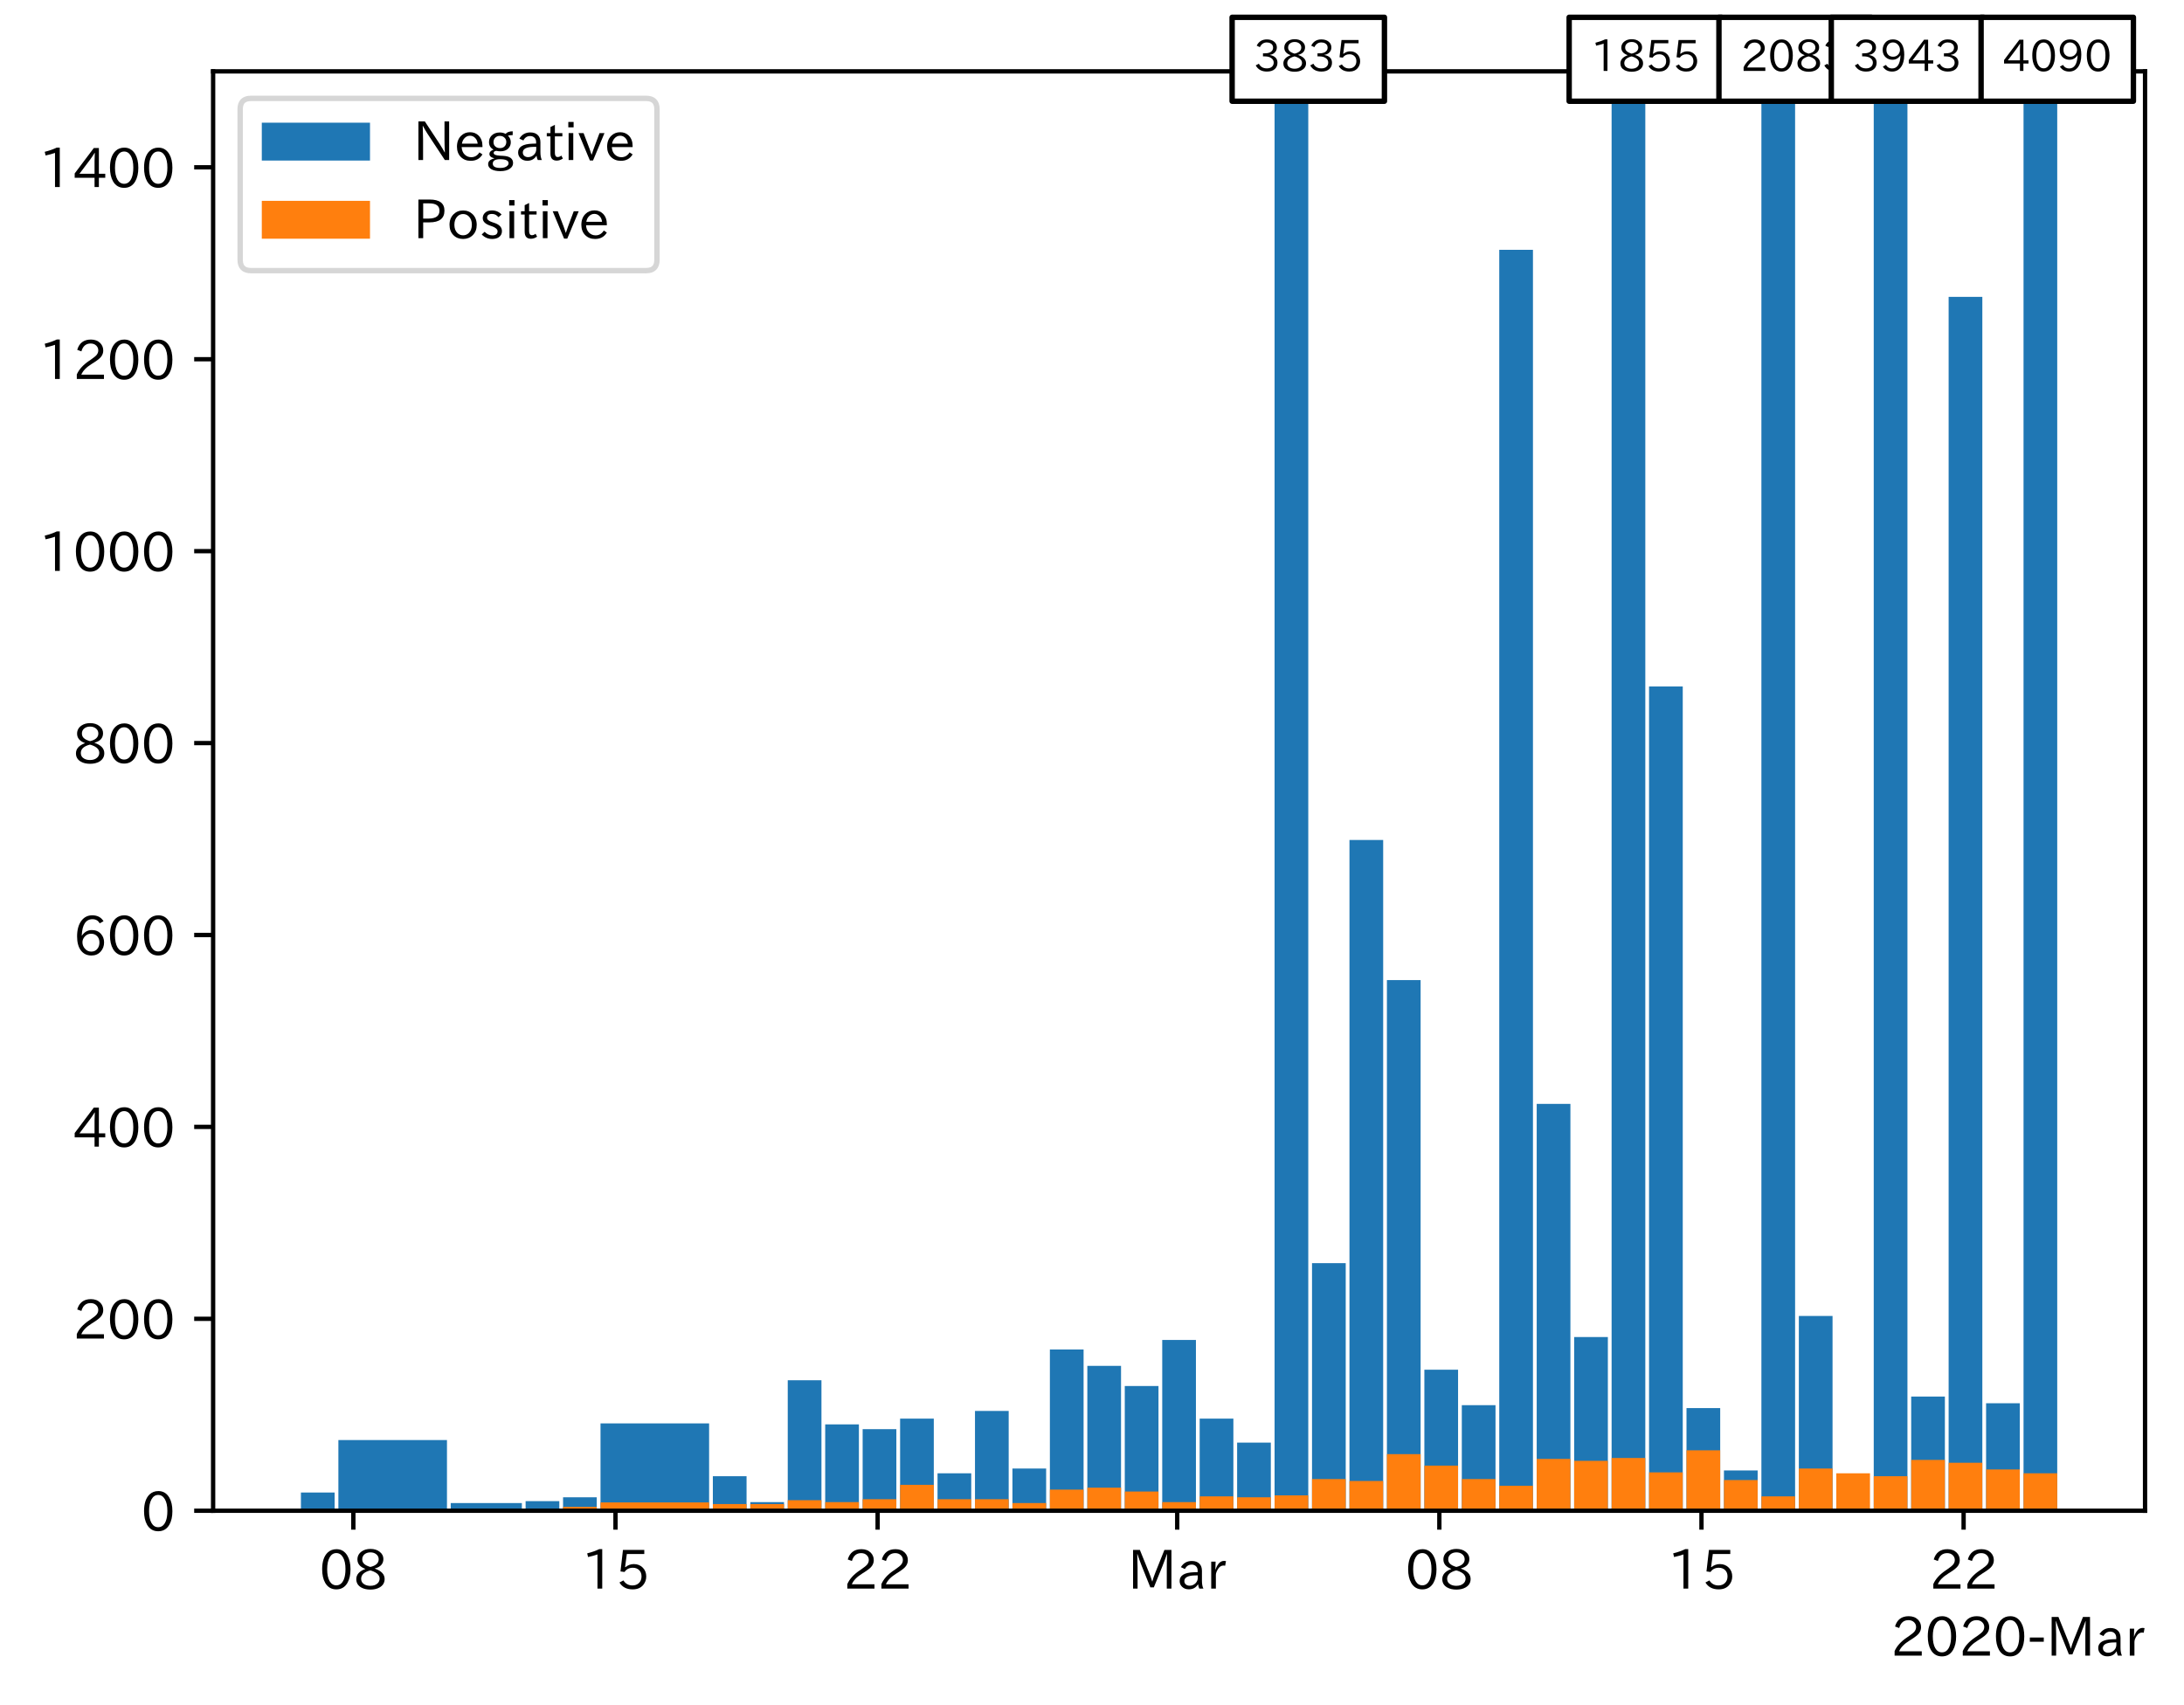 <?xml version="1.0" encoding="utf-8" standalone="no"?>
<!DOCTYPE svg PUBLIC "-//W3C//DTD SVG 1.1//EN"
  "http://www.w3.org/Graphics/SVG/1.1/DTD/svg11.dtd">
<!-- Created with matplotlib (https://matplotlib.org/) -->
<svg height="315.286pt" version="1.1" viewBox="0 0 403.714 315.286" width="403.714pt" xmlns="http://www.w3.org/2000/svg" xmlns:xlink="http://www.w3.org/1999/xlink">
 <defs>
  <style type="text/css">
*{stroke-linecap:butt;stroke-linejoin:round;}
  </style>
 </defs>
 <g id="figure_1">
  <g id="patch_1">
   <path d="M 0 315.286 
L 403.714 315.286 
L 403.714 0 
L 0 0 
z
" style="fill:#ffffff;"/>
  </g>
  <g id="axes_1">
   <g id="patch_2">
    <path d="M 39.394 279.305 
L 396.514 279.305 
L 396.514 13.193 
L 39.394 13.193 
z
" style="fill:#ffffff;"/>
   </g>
   <g id="patch_3">
    <path clip-path="url(#p3e330c0ade)" d="z
" style="fill:#1f77b4;"/>
   </g>
   <g id="patch_4">
    <path clip-path="url(#p3e330c0ade)" d="M 61.857 279.305 
L 55.626 279.305 
L 55.626 275.934 
L 61.857 275.934 
z
" style="fill:#1f77b4;"/>
   </g>
   <g id="patch_5">
    <path clip-path="url(#p3e330c0ade)" d="M 82.623 279.305 
L 62.549 279.305 
L 62.549 266.235 
L 82.623 266.235 
z
" style="fill:#1f77b4;"/>
   </g>
   <g id="patch_6">
    <path clip-path="url(#p3e330c0ade)" d="M 96.468 279.305 
L 83.316 279.305 
L 83.316 277.885 
L 96.468 277.885 
z
" style="fill:#1f77b4;"/>
   </g>
   <g id="patch_7">
    <path clip-path="url(#p3e330c0ade)" d="M 103.39 279.305 
L 97.16 279.305 
L 97.16 277.53 
L 103.39 277.53 
z
" style="fill:#1f77b4;"/>
   </g>
   <g id="patch_8">
    <path clip-path="url(#p3e330c0ade)" d="M 110.312 279.305 
L 104.082 279.305 
L 104.082 276.821 
L 110.312 276.821 
z
" style="fill:#1f77b4;"/>
   </g>
   <g id="patch_9">
    <path clip-path="url(#p3e330c0ade)" d="M 131.079 279.305 
L 111.005 279.305 
L 111.005 263.16 
L 131.079 263.16 
z
" style="fill:#1f77b4;"/>
   </g>
   <g id="patch_10">
    <path clip-path="url(#p3e330c0ade)" d="M 138.002 279.305 
L 131.771 279.305 
L 131.771 272.918 
L 138.002 272.918 
z
" style="fill:#1f77b4;"/>
   </g>
   <g id="patch_11">
    <path clip-path="url(#p3e330c0ade)" d="M 144.924 279.305 
L 138.694 279.305 
L 138.694 277.708 
L 144.924 277.708 
z
" style="fill:#1f77b4;"/>
   </g>
   <g id="patch_12">
    <path clip-path="url(#p3e330c0ade)" d="M 151.846 279.305 
L 145.616 279.305 
L 145.616 255.177 
L 151.846 255.177 
z
" style="fill:#1f77b4;"/>
   </g>
   <g id="patch_13">
    <path clip-path="url(#p3e330c0ade)" d="M 158.768 279.305 
L 152.538 279.305 
L 152.538 263.338 
L 158.768 263.338 
z
" style="fill:#1f77b4;"/>
   </g>
   <g id="patch_14">
    <path clip-path="url(#p3e330c0ade)" d="M 165.691 279.305 
L 159.461 279.305 
L 159.461 264.225 
L 165.691 264.225 
z
" style="fill:#1f77b4;"/>
   </g>
   <g id="patch_15">
    <path clip-path="url(#p3e330c0ade)" d="M 172.613 279.305 
L 166.383 279.305 
L 166.383 262.273 
L 172.613 262.273 
z
" style="fill:#1f77b4;"/>
   </g>
   <g id="patch_16">
    <path clip-path="url(#p3e330c0ade)" d="M 179.535 279.305 
L 173.305 279.305 
L 173.305 272.386 
L 179.535 272.386 
z
" style="fill:#1f77b4;"/>
   </g>
   <g id="patch_17">
    <path clip-path="url(#p3e330c0ade)" d="M 186.457 279.305 
L 180.227 279.305 
L 180.227 260.854 
L 186.457 260.854 
z
" style="fill:#1f77b4;"/>
   </g>
   <g id="patch_18">
    <path clip-path="url(#p3e330c0ade)" d="M 193.38 279.305 
L 187.15 279.305 
L 187.15 271.499 
L 193.38 271.499 
z
" style="fill:#1f77b4;"/>
   </g>
   <g id="patch_19">
    <path clip-path="url(#p3e330c0ade)" d="M 200.302 279.305 
L 194.072 279.305 
L 194.072 249.5 
L 200.302 249.5 
z
" style="fill:#1f77b4;"/>
   </g>
   <g id="patch_20">
    <path clip-path="url(#p3e330c0ade)" d="M 207.224 279.305 
L 200.994 279.305 
L 200.994 252.516 
L 207.224 252.516 
z
" style="fill:#1f77b4;"/>
   </g>
   <g id="patch_21">
    <path clip-path="url(#p3e330c0ade)" d="M 214.147 279.305 
L 207.916 279.305 
L 207.916 256.241 
L 214.147 256.241 
z
" style="fill:#1f77b4;"/>
   </g>
   <g id="patch_22">
    <path clip-path="url(#p3e330c0ade)" d="M 221.069 279.305 
L 214.839 279.305 
L 214.839 247.726 
L 221.069 247.726 
z
" style="fill:#1f77b4;"/>
   </g>
   <g id="patch_23">
    <path clip-path="url(#p3e330c0ade)" d="M 227.991 279.305 
L 221.761 279.305 
L 221.761 262.273 
L 227.991 262.273 
z
" style="fill:#1f77b4;"/>
   </g>
   <g id="patch_24">
    <path clip-path="url(#p3e330c0ade)" d="M 234.913 279.305 
L 228.683 279.305 
L 228.683 266.709 
L 234.913 266.709 
z
" style="fill:#1f77b4;"/>
   </g>
   <g id="patch_25">
    <path clip-path="url(#p3e330c0ade)" d="M 241.836 279.305 
L 235.606 279.305 
L 235.606 -401.055 
L 241.836 -401.055 
z
" style="fill:#1f77b4;"/>
   </g>
   <g id="patch_26">
    <path clip-path="url(#p3e330c0ade)" d="M 248.758 279.305 
L 242.528 279.305 
L 242.528 233.533 
L 248.758 233.533 
z
" style="fill:#1f77b4;"/>
   </g>
   <g id="patch_27">
    <path clip-path="url(#p3e330c0ade)" d="M 255.68 279.305 
L 249.45 279.305 
L 249.45 155.296 
L 255.68 155.296 
z
" style="fill:#1f77b4;"/>
   </g>
   <g id="patch_28">
    <path clip-path="url(#p3e330c0ade)" d="M 262.602 279.305 
L 256.372 279.305 
L 256.372 181.198 
L 262.602 181.198 
z
" style="fill:#1f77b4;"/>
   </g>
   <g id="patch_29">
    <path clip-path="url(#p3e330c0ade)" d="M 269.525 279.305 
L 263.295 279.305 
L 263.295 253.226 
L 269.525 253.226 
z
" style="fill:#1f77b4;"/>
   </g>
   <g id="patch_30">
    <path clip-path="url(#p3e330c0ade)" d="M 276.447 279.305 
L 270.217 279.305 
L 270.217 259.79 
L 276.447 259.79 
z
" style="fill:#1f77b4;"/>
   </g>
   <g id="patch_31">
    <path clip-path="url(#p3e330c0ade)" d="M 283.369 279.305 
L 277.139 279.305 
L 277.139 46.19 
L 283.369 46.19 
z
" style="fill:#1f77b4;"/>
   </g>
   <g id="patch_32">
    <path clip-path="url(#p3e330c0ade)" d="M 290.291 279.305 
L 284.061 279.305 
L 284.061 204.084 
L 290.291 204.084 
z
" style="fill:#1f77b4;"/>
   </g>
   <g id="patch_33">
    <path clip-path="url(#p3e330c0ade)" d="M 297.214 279.305 
L 290.984 279.305 
L 290.984 247.194 
L 297.214 247.194 
z
" style="fill:#1f77b4;"/>
   </g>
   <g id="patch_34">
    <path clip-path="url(#p3e330c0ade)" d="M 304.136 279.305 
L 297.906 279.305 
L 297.906 -49.787 
L 304.136 -49.787 
z
" style="fill:#1f77b4;"/>
   </g>
   <g id="patch_35">
    <path clip-path="url(#p3e330c0ade)" d="M 311.058 279.305 
L 304.828 279.305 
L 304.828 126.911 
L 311.058 126.911 
z
" style="fill:#1f77b4;"/>
   </g>
   <g id="patch_36">
    <path clip-path="url(#p3e330c0ade)" d="M 317.981 279.305 
L 311.751 279.305 
L 311.751 260.322 
L 317.981 260.322 
z
" style="fill:#1f77b4;"/>
   </g>
   <g id="patch_37">
    <path clip-path="url(#p3e330c0ade)" d="M 324.903 279.305 
L 318.673 279.305 
L 318.673 271.853 
L 324.903 271.853 
z
" style="fill:#1f77b4;"/>
   </g>
   <g id="patch_38">
    <path clip-path="url(#p3e330c0ade)" d="M 331.825 279.305 
L 325.595 279.305 
L 325.595 -90.236 
L 331.825 -90.236 
z
" style="fill:#1f77b4;"/>
   </g>
   <g id="patch_39">
    <path clip-path="url(#p3e330c0ade)" d="M 338.747 279.305 
L 332.517 279.305 
L 332.517 243.291 
L 338.747 243.291 
z
" style="fill:#1f77b4;"/>
   </g>
   <g id="patch_40">
    <path clip-path="url(#p3e330c0ade)" d="M 345.67 279.305 
L 339.44 279.305 
L 339.44 359.67 
L 345.67 359.67 
z
" style="fill:#1f77b4;"/>
   </g>
   <g id="patch_41">
    <path clip-path="url(#p3e330c0ade)" d="M 352.592 279.305 
L 346.362 279.305 
L 346.362 -420.215 
L 352.592 -420.215 
z
" style="fill:#1f77b4;"/>
   </g>
   <g id="patch_42">
    <path clip-path="url(#p3e330c0ade)" d="M 359.514 279.305 
L 353.284 279.305 
L 353.284 258.193 
L 359.514 258.193 
z
" style="fill:#1f77b4;"/>
   </g>
   <g id="patch_43">
    <path clip-path="url(#p3e330c0ade)" d="M 366.436 279.305 
L 360.206 279.305 
L 360.206 54.883 
L 366.436 54.883 
z
" style="fill:#1f77b4;"/>
   </g>
   <g id="patch_44">
    <path clip-path="url(#p3e330c0ade)" d="M 373.359 279.305 
L 367.129 279.305 
L 367.129 259.435 
L 373.359 259.435 
z
" style="fill:#1f77b4;"/>
   </g>
   <g id="patch_45">
    <path clip-path="url(#p3e330c0ade)" d="M 380.281 279.305 
L 374.051 279.305 
L 374.051 -446.294 
L 380.281 -446.294 
z
" style="fill:#1f77b4;"/>
   </g>
   <g id="patch_46">
    <path clip-path="url(#p3e330c0ade)" d="z
" style="fill:#ff7f0e;"/>
   </g>
   <g id="patch_47">
    <path clip-path="url(#p3e330c0ade)" d="M 61.857 279.305 
L 55.626 279.305 
L 55.626 279.305 
L 61.857 279.305 
z
" style="fill:#ff7f0e;"/>
   </g>
   <g id="patch_48">
    <path clip-path="url(#p3e330c0ade)" d="M 82.623 279.305 
L 62.549 279.305 
L 62.549 279.245 
L 82.623 279.245 
z
" style="fill:#ff7f0e;"/>
   </g>
   <g id="patch_49">
    <path clip-path="url(#p3e330c0ade)" d="M 96.468 279.305 
L 83.316 279.305 
L 83.316 279.127 
L 96.468 279.127 
z
" style="fill:#ff7f0e;"/>
   </g>
   <g id="patch_50">
    <path clip-path="url(#p3e330c0ade)" d="M 103.39 279.305 
L 97.16 279.305 
L 97.16 279.127 
L 103.39 279.127 
z
" style="fill:#ff7f0e;"/>
   </g>
   <g id="patch_51">
    <path clip-path="url(#p3e330c0ade)" d="M 110.312 279.305 
L 104.082 279.305 
L 104.082 278.595 
L 110.312 278.595 
z
" style="fill:#ff7f0e;"/>
   </g>
   <g id="patch_52">
    <path clip-path="url(#p3e330c0ade)" d="M 131.079 279.305 
L 111.005 279.305 
L 111.005 277.767 
L 131.079 277.767 
z
" style="fill:#ff7f0e;"/>
   </g>
   <g id="patch_53">
    <path clip-path="url(#p3e330c0ade)" d="M 138.002 279.305 
L 131.771 279.305 
L 131.771 278.063 
L 138.002 278.063 
z
" style="fill:#ff7f0e;"/>
   </g>
   <g id="patch_54">
    <path clip-path="url(#p3e330c0ade)" d="M 144.924 279.305 
L 138.694 279.305 
L 138.694 278.063 
L 144.924 278.063 
z
" style="fill:#ff7f0e;"/>
   </g>
   <g id="patch_55">
    <path clip-path="url(#p3e330c0ade)" d="M 151.846 279.305 
L 145.616 279.305 
L 145.616 277.353 
L 151.846 277.353 
z
" style="fill:#ff7f0e;"/>
   </g>
   <g id="patch_56">
    <path clip-path="url(#p3e330c0ade)" d="M 158.768 279.305 
L 152.538 279.305 
L 152.538 277.708 
L 158.768 277.708 
z
" style="fill:#ff7f0e;"/>
   </g>
   <g id="patch_57">
    <path clip-path="url(#p3e330c0ade)" d="M 165.691 279.305 
L 159.461 279.305 
L 159.461 277.176 
L 165.691 277.176 
z
" style="fill:#ff7f0e;"/>
   </g>
   <g id="patch_58">
    <path clip-path="url(#p3e330c0ade)" d="M 172.613 279.305 
L 166.383 279.305 
L 166.383 274.514 
L 172.613 274.514 
z
" style="fill:#ff7f0e;"/>
   </g>
   <g id="patch_59">
    <path clip-path="url(#p3e330c0ade)" d="M 179.535 279.305 
L 173.305 279.305 
L 173.305 277.176 
L 179.535 277.176 
z
" style="fill:#ff7f0e;"/>
   </g>
   <g id="patch_60">
    <path clip-path="url(#p3e330c0ade)" d="M 186.457 279.305 
L 180.227 279.305 
L 180.227 277.176 
L 186.457 277.176 
z
" style="fill:#ff7f0e;"/>
   </g>
   <g id="patch_61">
    <path clip-path="url(#p3e330c0ade)" d="M 193.38 279.305 
L 187.15 279.305 
L 187.15 277.885 
L 193.38 277.885 
z
" style="fill:#ff7f0e;"/>
   </g>
   <g id="patch_62">
    <path clip-path="url(#p3e330c0ade)" d="M 200.302 279.305 
L 194.072 279.305 
L 194.072 275.402 
L 200.302 275.402 
z
" style="fill:#ff7f0e;"/>
   </g>
   <g id="patch_63">
    <path clip-path="url(#p3e330c0ade)" d="M 207.224 279.305 
L 200.994 279.305 
L 200.994 275.047 
L 207.224 275.047 
z
" style="fill:#ff7f0e;"/>
   </g>
   <g id="patch_64">
    <path clip-path="url(#p3e330c0ade)" d="M 214.147 279.305 
L 207.916 279.305 
L 207.916 275.756 
L 214.147 275.756 
z
" style="fill:#ff7f0e;"/>
   </g>
   <g id="patch_65">
    <path clip-path="url(#p3e330c0ade)" d="M 221.069 279.305 
L 214.839 279.305 
L 214.839 277.708 
L 221.069 277.708 
z
" style="fill:#ff7f0e;"/>
   </g>
   <g id="patch_66">
    <path clip-path="url(#p3e330c0ade)" d="M 227.991 279.305 
L 221.761 279.305 
L 221.761 276.643 
L 227.991 276.643 
z
" style="fill:#ff7f0e;"/>
   </g>
   <g id="patch_67">
    <path clip-path="url(#p3e330c0ade)" d="M 234.913 279.305 
L 228.683 279.305 
L 228.683 276.821 
L 234.913 276.821 
z
" style="fill:#ff7f0e;"/>
   </g>
   <g id="patch_68">
    <path clip-path="url(#p3e330c0ade)" d="M 241.836 279.305 
L 235.606 279.305 
L 235.606 276.466 
L 241.836 276.466 
z
" style="fill:#ff7f0e;"/>
   </g>
   <g id="patch_69">
    <path clip-path="url(#p3e330c0ade)" d="M 248.758 279.305 
L 242.528 279.305 
L 242.528 273.45 
L 248.758 273.45 
z
" style="fill:#ff7f0e;"/>
   </g>
   <g id="patch_70">
    <path clip-path="url(#p3e330c0ade)" d="M 255.68 279.305 
L 249.45 279.305 
L 249.45 273.805 
L 255.68 273.805 
z
" style="fill:#ff7f0e;"/>
   </g>
   <g id="patch_71">
    <path clip-path="url(#p3e330c0ade)" d="M 262.602 279.305 
L 256.372 279.305 
L 256.372 268.837 
L 262.602 268.837 
z
" style="fill:#ff7f0e;"/>
   </g>
   <g id="patch_72">
    <path clip-path="url(#p3e330c0ade)" d="M 269.525 279.305 
L 263.295 279.305 
L 263.295 270.966 
L 269.525 270.966 
z
" style="fill:#ff7f0e;"/>
   </g>
   <g id="patch_73">
    <path clip-path="url(#p3e330c0ade)" d="M 276.447 279.305 
L 270.217 279.305 
L 270.217 273.45 
L 276.447 273.45 
z
" style="fill:#ff7f0e;"/>
   </g>
   <g id="patch_74">
    <path clip-path="url(#p3e330c0ade)" d="M 283.369 279.305 
L 277.139 279.305 
L 277.139 274.692 
L 283.369 274.692 
z
" style="fill:#ff7f0e;"/>
   </g>
   <g id="patch_75">
    <path clip-path="url(#p3e330c0ade)" d="M 290.291 279.305 
L 284.061 279.305 
L 284.061 269.724 
L 290.291 269.724 
z
" style="fill:#ff7f0e;"/>
   </g>
   <g id="patch_76">
    <path clip-path="url(#p3e330c0ade)" d="M 297.214 279.305 
L 290.984 279.305 
L 290.984 270.079 
L 297.214 270.079 
z
" style="fill:#ff7f0e;"/>
   </g>
   <g id="patch_77">
    <path clip-path="url(#p3e330c0ade)" d="M 304.136 279.305 
L 297.906 279.305 
L 297.906 269.547 
L 304.136 269.547 
z
" style="fill:#ff7f0e;"/>
   </g>
   <g id="patch_78">
    <path clip-path="url(#p3e330c0ade)" d="M 311.058 279.305 
L 304.828 279.305 
L 304.828 272.208 
L 311.058 272.208 
z
" style="fill:#ff7f0e;"/>
   </g>
   <g id="patch_79">
    <path clip-path="url(#p3e330c0ade)" d="M 317.981 279.305 
L 311.751 279.305 
L 311.751 268.128 
L 317.981 268.128 
z
" style="fill:#ff7f0e;"/>
   </g>
   <g id="patch_80">
    <path clip-path="url(#p3e330c0ade)" d="M 324.903 279.305 
L 318.673 279.305 
L 318.673 273.627 
L 324.903 273.627 
z
" style="fill:#ff7f0e;"/>
   </g>
   <g id="patch_81">
    <path clip-path="url(#p3e330c0ade)" d="M 331.825 279.305 
L 325.595 279.305 
L 325.595 276.643 
L 331.825 276.643 
z
" style="fill:#ff7f0e;"/>
   </g>
   <g id="patch_82">
    <path clip-path="url(#p3e330c0ade)" d="M 338.747 279.305 
L 332.517 279.305 
L 332.517 271.499 
L 338.747 271.499 
z
" style="fill:#ff7f0e;"/>
   </g>
   <g id="patch_83">
    <path clip-path="url(#p3e330c0ade)" d="M 345.67 279.305 
L 339.44 279.305 
L 339.44 272.386 
L 345.67 272.386 
z
" style="fill:#ff7f0e;"/>
   </g>
   <g id="patch_84">
    <path clip-path="url(#p3e330c0ade)" d="M 352.592 279.305 
L 346.362 279.305 
L 346.362 272.918 
L 352.592 272.918 
z
" style="fill:#ff7f0e;"/>
   </g>
   <g id="patch_85">
    <path clip-path="url(#p3e330c0ade)" d="M 359.514 279.305 
L 353.284 279.305 
L 353.284 269.902 
L 359.514 269.902 
z
" style="fill:#ff7f0e;"/>
   </g>
   <g id="patch_86">
    <path clip-path="url(#p3e330c0ade)" d="M 366.436 279.305 
L 360.206 279.305 
L 360.206 270.434 
L 366.436 270.434 
z
" style="fill:#ff7f0e;"/>
   </g>
   <g id="patch_87">
    <path clip-path="url(#p3e330c0ade)" d="M 373.359 279.305 
L 367.129 279.305 
L 367.129 271.676 
L 373.359 271.676 
z
" style="fill:#ff7f0e;"/>
   </g>
   <g id="patch_88">
    <path clip-path="url(#p3e330c0ade)" d="M 380.281 279.305 
L 374.051 279.305 
L 374.051 272.386 
L 380.281 272.386 
z
" style="fill:#ff7f0e;"/>
   </g>
   <g id="matplotlib.axis_1">
    <g id="xtick_1">
     <g id="line2d_1">
      <defs>
       <path d="M 0 0 
L 0 3.5 
" id="mb0d083423e" style="stroke:#000000;stroke-width:0.8;"/>
      </defs>
      <g>
       <use style="stroke:#000000;stroke-width:0.8;" x="65.318" xlink:href="#mb0d083423e" y="279.305"/>
      </g>
     </g>
     <g id="text_1">
      <!-- 08 -->
      <defs>
       <path d="M 31.844 73.828 
Q 45.016 73.828 52.094 61.625 
Q 57.719 51.953 57.719 36.625 
Q 57.719 21.438 52.094 11.578 
Q 45.125 -0.484 31.5 -0.484 
Q 17.922 -0.484 10.938 11.578 
Q 5.328 21.438 5.328 36.719 
Q 5.328 58.016 15.625 67.719 
Q 22.172 73.828 31.844 73.828 
z
M 31.5 66.656 
Q 23.688 66.656 19.188 58.734 
Q 14.594 50.734 14.594 36.625 
Q 14.594 22.75 19.094 14.797 
Q 23.641 6.984 31.5 6.984 
Q 40.922 6.984 45.453 18.016 
Q 48.438 25.344 48.438 37.109 
Q 48.438 50.875 43.844 58.734 
Q 39.203 66.656 31.5 66.656 
z
" id="IPAexGothic-48"/>
       <path d="M 39.703 37.891 
Q 57.812 31.734 57.812 18.703 
Q 57.812 8.453 48.438 3.078 
Q 41.609 -0.875 31.5 -0.875 
Q 21.344 -0.875 14.5 3.078 
Q 5.422 8.297 5.422 18.406 
Q 5.422 31.062 22.016 37.203 
L 22.016 37.5 
Q 7.516 42.719 7.516 54.828 
Q 7.516 64.062 15.328 69.625 
Q 21.969 74.312 31.547 74.312 
Q 42.234 74.312 48.922 68.797 
Q 55.516 63.578 55.516 55.719 
Q 55.516 42.281 39.703 38.188 
z
M 31.594 41.016 
Q 46.828 44.625 46.828 55.125 
Q 46.828 61.188 41.797 64.844 
Q 37.703 67.922 31.5 67.922 
Q 25.094 67.922 20.797 64.5 
Q 16.406 60.891 16.406 55.031 
Q 16.406 49.219 21.094 45.703 
Q 23.344 43.891 26.906 42.531 
Q 31 40.875 31.594 41.016 
z
M 30.906 34.516 
Q 14.406 30.172 14.406 19 
Q 14.406 12.109 20.516 8.688 
Q 25.094 6.109 31.391 6.109 
Q 40.234 6.109 45.016 10.891 
Q 48.531 14.406 48.531 19.531 
Q 48.531 24.906 43.656 28.906 
Q 40.766 31.156 36.719 32.812 
Q 31.984 34.719 30.906 34.516 
z
" id="IPAexGothic-56"/>
      </defs>
      <g transform="translate(59.019 293.795)scale(0.1 -0.1)">
       <use xlink:href="#IPAexGothic-48"/>
       <use x="62.988" xlink:href="#IPAexGothic-56"/>
      </g>
     </g>
    </g>
    <g id="xtick_2">
     <g id="line2d_2">
      <g>
       <use style="stroke:#000000;stroke-width:0.8;" x="113.774" xlink:href="#mb0d083423e" y="279.305"/>
      </g>
     </g>
     <g id="text_2">
      <!-- 15 -->
      <defs>
       <path d="M 38.484 0.984 
L 29.688 0.984 
L 29.688 64.109 
Q 21.438 61.281 12.312 59.328 
L 10.688 66.109 
Q 23.734 69.391 32.906 73.922 
L 38.484 73.922 
z
" id="IPAexGothic-49"/>
       <path d="M 18.406 40.672 
Q 25.531 46.297 33.938 46.297 
Q 44 46.297 50.641 39.5 
Q 56.844 33.016 56.844 23.391 
Q 56.844 14.656 51.516 8.016 
Q 44.828 -0.484 31.734 -0.484 
Q 14.984 -0.484 7.328 12.25 
L 14.656 16.062 
Q 20.453 6.781 31.453 6.781 
Q 38.531 6.781 43.266 11.188 
Q 48.141 15.828 48.141 23.484 
Q 48.141 30.719 43.844 35.016 
Q 39.359 39.5 32.125 39.5 
Q 21.969 39.5 16.75 31.688 
L 9.234 32.672 
L 13.812 72.406 
L 53.219 72.406 
L 53.219 64.891 
L 20.953 64.891 
L 17.719 40.672 
z
" id="IPAexGothic-53"/>
      </defs>
      <g transform="translate(107.475 293.795)scale(0.1 -0.1)">
       <use xlink:href="#IPAexGothic-49"/>
       <use x="62.988" xlink:href="#IPAexGothic-53"/>
      </g>
     </g>
    </g>
    <g id="xtick_3">
     <g id="line2d_3">
      <g>
       <use style="stroke:#000000;stroke-width:0.8;" x="162.229" xlink:href="#mb0d083423e" y="279.305"/>
      </g>
     </g>
     <g id="text_3">
      <!-- 22 -->
      <defs>
       <path d="M 57.172 0.984 
L 6.984 0.984 
L 6.984 9.281 
Q 12.891 23.047 29.594 34.422 
L 32.375 36.281 
Q 40.922 42.141 43.609 45.406 
Q 46.688 49.266 46.688 53.812 
Q 46.688 58.938 43.062 62.547 
Q 39.062 66.547 32.562 66.547 
Q 19.531 66.547 15.484 52 
L 7.766 54.781 
Q 13.328 73.828 33.062 73.828 
Q 43.844 73.828 50.25 67.438 
Q 55.859 61.672 55.859 53.516 
Q 55.859 47.469 52.25 42.531 
Q 48.922 37.75 36.969 30.281 
L 34.859 29 
Q 19.625 19.578 15.281 8.891 
L 57.172 8.891 
z
" id="IPAexGothic-50"/>
      </defs>
      <g transform="translate(155.931 293.795)scale(0.1 -0.1)">
       <use xlink:href="#IPAexGothic-50"/>
       <use x="62.988" xlink:href="#IPAexGothic-50"/>
      </g>
     </g>
    </g>
    <g id="xtick_4">
     <g id="line2d_4">
      <g>
       <use style="stroke:#000000;stroke-width:0.8;" x="217.608" xlink:href="#mb0d083423e" y="279.305"/>
      </g>
     </g>
     <g id="text_4">
      <!-- Mar -->
      <defs>
       <path d="M 80.422 0.984 
L 71.828 0.984 
L 71.828 39.594 
Q 71.828 51.266 72.406 64.594 
L 72.016 64.594 
Q 68.062 53.266 63.531 41.797 
L 47.906 3.266 
L 41.406 3.266 
L 25.641 42.578 
Q 20.75 54.781 17.625 64.703 
L 17.234 64.703 
Q 17.828 48.922 17.828 39.891 
L 17.828 0.984 
L 9.516 0.984 
L 9.516 72.406 
L 22.125 72.406 
L 39.109 30.375 
Q 42.141 23 44.828 14.156 
L 45.125 14.156 
Q 47.312 22.125 50.531 30.172 
L 67.438 72.406 
L 80.422 72.406 
z
" id="IPAexGothic-77"/>
       <path d="M 49.312 0.984 
L 41.75 0.984 
Q 39.984 4.734 39.547 8.688 
L 39.203 8.688 
Q 33.547 -0.391 22.312 -0.391 
Q 14.594 -0.391 9.719 4.5 
Q 5.422 8.797 5.422 14.984 
Q 5.422 30.422 32.031 31.203 
L 38.719 31.391 
L 38.719 33.984 
Q 38.719 39.203 35.75 42.188 
Q 32.625 45.312 27.734 45.312 
Q 19.344 45.312 15.141 37.156 
L 7.719 40.578 
Q 14.656 52 27.938 52 
Q 37.109 52 42.047 46.875 
Q 46.625 42.281 46.625 33.891 
L 46.625 15.578 
Q 46.625 6.25 49.312 0.984 
z
M 38.922 25.391 
L 33.453 25.297 
Q 14.109 24.859 14.109 14.891 
Q 14.109 11.375 16.406 9.078 
Q 19.234 6.297 23.828 6.297 
Q 30.219 6.297 34.906 10.984 
Q 38.922 15.141 38.922 21 
z
" id="IPAexGothic-97"/>
       <path d="M 36.078 51.812 
L 34.578 43.266 
Q 32.906 43.609 31.594 43.609 
Q 25.828 43.609 22.078 38.188 
Q 17.391 31.344 17.391 26.172 
L 17.391 0.984 
L 8.797 0.984 
L 8.797 50.781 
L 16.891 50.781 
L 16.5 35.984 
L 16.703 35.984 
Q 22.219 52.203 32.766 52.203 
Q 34.469 52.203 36.078 51.812 
z
" id="IPAexGothic-114"/>
      </defs>
      <g transform="translate(208.498 293.795)scale(0.1 -0.1)">
       <use xlink:href="#IPAexGothic-77"/>
       <use x="90.186" xlink:href="#IPAexGothic-97"/>
       <use x="145.166" xlink:href="#IPAexGothic-114"/>
      </g>
     </g>
    </g>
    <g id="xtick_5">
     <g id="line2d_5">
      <g>
       <use style="stroke:#000000;stroke-width:0.8;" x="266.064" xlink:href="#mb0d083423e" y="279.305"/>
      </g>
     </g>
     <g id="text_5">
      <!-- 08 -->
      <g transform="translate(259.765 293.795)scale(0.1 -0.1)">
       <use xlink:href="#IPAexGothic-48"/>
       <use x="62.988" xlink:href="#IPAexGothic-56"/>
      </g>
     </g>
    </g>
    <g id="xtick_6">
     <g id="line2d_6">
      <g>
       <use style="stroke:#000000;stroke-width:0.8;" x="314.519" xlink:href="#mb0d083423e" y="279.305"/>
      </g>
     </g>
     <g id="text_6">
      <!-- 15 -->
      <g transform="translate(308.221 293.795)scale(0.1 -0.1)">
       <use xlink:href="#IPAexGothic-49"/>
       <use x="62.988" xlink:href="#IPAexGothic-53"/>
      </g>
     </g>
    </g>
    <g id="xtick_7">
     <g id="line2d_7">
      <g>
       <use style="stroke:#000000;stroke-width:0.8;" x="362.975" xlink:href="#mb0d083423e" y="279.305"/>
      </g>
     </g>
     <g id="text_7">
      <!-- 22 -->
      <g transform="translate(356.677 293.795)scale(0.1 -0.1)">
       <use xlink:href="#IPAexGothic-50"/>
       <use x="62.988" xlink:href="#IPAexGothic-50"/>
      </g>
     </g>
    </g>
    <g id="text_8">
     <!-- 2020-Mar -->
     <defs>
      <path d="M 30.766 26.609 
L 4.984 26.609 
L 4.984 34.422 
L 30.766 34.422 
z
" id="IPAexGothic-45"/>
     </defs>
     <g transform="translate(349.522 306.186)scale(0.1 -0.1)">
      <use xlink:href="#IPAexGothic-50"/>
      <use x="62.988" xlink:href="#IPAexGothic-48"/>
      <use x="125.977" xlink:href="#IPAexGothic-50"/>
      <use x="188.965" xlink:href="#IPAexGothic-48"/>
      <use x="251.953" xlink:href="#IPAexGothic-45"/>
      <use x="287.744" xlink:href="#IPAexGothic-77"/>
      <use x="377.93" xlink:href="#IPAexGothic-97"/>
      <use x="432.91" xlink:href="#IPAexGothic-114"/>
     </g>
    </g>
   </g>
   <g id="matplotlib.axis_2">
    <g id="ytick_1">
     <g id="line2d_8">
      <defs>
       <path d="M 0 0 
L -3.5 0 
" id="m3ea4bd32fc" style="stroke:#000000;stroke-width:0.8;"/>
      </defs>
      <g>
       <use style="stroke:#000000;stroke-width:0.8;" x="39.394" xlink:href="#m3ea4bd32fc" y="279.305"/>
      </g>
     </g>
     <g id="text_9">
      <!-- 0 -->
      <g transform="translate(26.095 283.05)scale(0.1 -0.1)">
       <use xlink:href="#IPAexGothic-48"/>
      </g>
     </g>
    </g>
    <g id="ytick_2">
     <g id="line2d_9">
      <g>
       <use style="stroke:#000000;stroke-width:0.8;" x="39.394" xlink:href="#m3ea4bd32fc" y="243.823"/>
      </g>
     </g>
     <g id="text_10">
      <!-- 200 -->
      <g transform="translate(13.498 247.568)scale(0.1 -0.1)">
       <use xlink:href="#IPAexGothic-50"/>
       <use x="62.988" xlink:href="#IPAexGothic-48"/>
       <use x="125.977" xlink:href="#IPAexGothic-48"/>
      </g>
     </g>
    </g>
    <g id="ytick_3">
     <g id="line2d_10">
      <g>
       <use style="stroke:#000000;stroke-width:0.8;" x="39.394" xlink:href="#m3ea4bd32fc" y="208.341"/>
      </g>
     </g>
     <g id="text_11">
      <!-- 400 -->
      <defs>
       <path d="M 59.578 18.109 
L 47.797 18.109 
L 47.797 0.984 
L 39.797 0.984 
L 39.797 18.109 
L 3.078 18.109 
L 3.078 26.125 
L 38.375 73.094 
L 47.797 73.094 
L 47.797 25.531 
L 59.578 25.531 
z
M 40.281 64.203 
L 39.984 64.203 
Q 35.594 57.125 31.297 51.312 
L 11.859 25.531 
L 39.797 25.531 
L 39.797 49.125 
Q 39.797 54.391 40.281 64.203 
z
" id="IPAexGothic-52"/>
      </defs>
      <g transform="translate(13.498 212.087)scale(0.1 -0.1)">
       <use xlink:href="#IPAexGothic-52"/>
       <use x="62.988" xlink:href="#IPAexGothic-48"/>
       <use x="125.977" xlink:href="#IPAexGothic-48"/>
      </g>
     </g>
    </g>
    <g id="ytick_4">
     <g id="line2d_11">
      <g>
       <use style="stroke:#000000;stroke-width:0.8;" x="39.394" xlink:href="#m3ea4bd32fc" y="172.86"/>
      </g>
     </g>
     <g id="text_12">
      <!-- 600 -->
      <defs>
       <path d="M 16.5 36.375 
Q 23.578 46.578 34.906 46.578 
Q 45.406 46.578 51.812 39.266 
Q 57.422 32.906 57.422 23.781 
Q 57.422 13.812 51.125 6.781 
Q 44.578 -0.484 34.031 -0.484 
Q 21.484 -0.484 14.406 9.078 
Q 7.516 18.406 7.516 34.812 
Q 7.516 53.516 15.828 64.203 
Q 23.344 73.828 35.5 73.828 
Q 49.859 73.828 56.391 62.891 
L 49.219 58.984 
Q 45.219 66.656 35.938 66.656 
Q 17.484 66.656 16.109 36.375 
z
M 33.453 39.797 
Q 26.312 39.797 21.625 34.469 
Q 17.438 29.688 17.438 24.078 
Q 17.438 18.062 21.141 13.188 
Q 26.125 6.688 33.734 6.688 
Q 41.703 6.688 45.953 13.188 
Q 48.828 17.625 48.828 23.484 
Q 48.828 30.375 45.016 34.812 
Q 40.625 39.797 33.453 39.797 
z
" id="IPAexGothic-54"/>
      </defs>
      <g transform="translate(13.498 176.605)scale(0.1 -0.1)">
       <use xlink:href="#IPAexGothic-54"/>
       <use x="62.988" xlink:href="#IPAexGothic-48"/>
       <use x="125.977" xlink:href="#IPAexGothic-48"/>
      </g>
     </g>
    </g>
    <g id="ytick_5">
     <g id="line2d_12">
      <g>
       <use style="stroke:#000000;stroke-width:0.8;" x="39.394" xlink:href="#m3ea4bd32fc" y="137.378"/>
      </g>
     </g>
     <g id="text_13">
      <!-- 800 -->
      <g transform="translate(13.498 141.123)scale(0.1 -0.1)">
       <use xlink:href="#IPAexGothic-56"/>
       <use x="62.988" xlink:href="#IPAexGothic-48"/>
       <use x="125.977" xlink:href="#IPAexGothic-48"/>
      </g>
     </g>
    </g>
    <g id="ytick_6">
     <g id="line2d_13">
      <g>
       <use style="stroke:#000000;stroke-width:0.8;" x="39.394" xlink:href="#m3ea4bd32fc" y="101.897"/>
      </g>
     </g>
     <g id="text_14">
      <!-- 1000 -->
      <g transform="translate(7.2 105.642)scale(0.1 -0.1)">
       <use xlink:href="#IPAexGothic-49"/>
       <use x="62.988" xlink:href="#IPAexGothic-48"/>
       <use x="125.977" xlink:href="#IPAexGothic-48"/>
       <use x="188.965" xlink:href="#IPAexGothic-48"/>
      </g>
     </g>
    </g>
    <g id="ytick_7">
     <g id="line2d_14">
      <g>
       <use style="stroke:#000000;stroke-width:0.8;" x="39.394" xlink:href="#m3ea4bd32fc" y="66.415"/>
      </g>
     </g>
     <g id="text_15">
      <!-- 1200 -->
      <g transform="translate(7.2 70.16)scale(0.1 -0.1)">
       <use xlink:href="#IPAexGothic-49"/>
       <use x="62.988" xlink:href="#IPAexGothic-50"/>
       <use x="125.977" xlink:href="#IPAexGothic-48"/>
       <use x="188.965" xlink:href="#IPAexGothic-48"/>
      </g>
     </g>
    </g>
    <g id="ytick_8">
     <g id="line2d_15">
      <g>
       <use style="stroke:#000000;stroke-width:0.8;" x="39.394" xlink:href="#m3ea4bd32fc" y="30.933"/>
      </g>
     </g>
     <g id="text_16">
      <!-- 1400 -->
      <g transform="translate(7.2 34.679)scale(0.1 -0.1)">
       <use xlink:href="#IPAexGothic-49"/>
       <use x="62.988" xlink:href="#IPAexGothic-52"/>
       <use x="125.977" xlink:href="#IPAexGothic-48"/>
       <use x="188.965" xlink:href="#IPAexGothic-48"/>
      </g>
     </g>
    </g>
   </g>
   <g id="patch_89">
    <path d="M 39.394 279.305 
L 39.394 13.193 
" style="fill:none;stroke:#000000;stroke-linecap:square;stroke-linejoin:miter;stroke-width:0.8;"/>
   </g>
   <g id="patch_90">
    <path d="M 396.514 279.305 
L 396.514 13.193 
" style="fill:none;stroke:#000000;stroke-linecap:square;stroke-linejoin:miter;stroke-width:0.8;"/>
   </g>
   <g id="patch_91">
    <path d="M 39.394 279.305 
L 396.514 279.305 
" style="fill:none;stroke:#000000;stroke-linecap:square;stroke-linejoin:miter;stroke-width:0.8;"/>
   </g>
   <g id="patch_92">
    <path d="M 39.394 13.193 
L 396.514 13.193 
" style="fill:none;stroke:#000000;stroke-linecap:square;stroke-linejoin:miter;stroke-width:0.8;"/>
   </g>
   <g id="text_17">
    <g id="patch_93">
     <path d="M 227.758 18.712 
L 255.913 18.712 
L 255.913 3.2 
L 227.758 3.2 
z
" style="fill:#ffffff;stroke:#000000;stroke-linejoin:miter;"/>
    </g>
    <!-- 3835 -->
    <defs>
     <path d="M 37.203 37.797 
Q 54.781 34.625 54.781 19.969 
Q 54.781 11.188 48.875 5.562 
Q 42.328 -0.484 30.375 -0.484 
Q 12.453 -0.484 4.5 13.766 
L 11.812 17.672 
Q 17.328 6.891 30.281 6.891 
Q 37.891 6.891 42.094 10.797 
Q 46.094 14.5 46.094 20.172 
Q 46.094 26.859 40.094 30.906 
Q 34.625 34.578 25.688 34.578 
L 21.297 34.578 
L 21.297 41.703 
L 25.875 41.703 
Q 34.859 41.703 39.594 45.125 
Q 44.672 48.734 44.672 54.828 
Q 44.672 61.469 38.969 64.656 
Q 35.297 66.844 30.172 66.844 
Q 19.344 66.844 14.109 55.906 
L 6.781 59.422 
Q 14.016 73.828 30.281 73.828 
Q 40.578 73.828 46.969 68.656 
Q 53.375 63.578 53.375 55.219 
Q 53.375 47.312 47.172 42.281 
Q 43.172 39.062 37.203 38.188 
z
" id="IPAexGothic-51"/>
    </defs>
    <g transform="translate(231.758 13.193)scale(0.08 -0.08)">
     <use xlink:href="#IPAexGothic-51"/>
     <use x="62.988" xlink:href="#IPAexGothic-56"/>
     <use x="125.977" xlink:href="#IPAexGothic-51"/>
     <use x="188.965" xlink:href="#IPAexGothic-53"/>
    </g>
   </g>
   <g id="text_18">
    <g id="patch_94">
     <path d="M 290.059 18.712 
L 318.214 18.712 
L 318.214 3.2 
L 290.059 3.2 
z
" style="fill:#ffffff;stroke:#000000;stroke-linejoin:miter;"/>
    </g>
    <!-- 1855 -->
    <g transform="translate(294.059 13.193)scale(0.08 -0.08)">
     <use xlink:href="#IPAexGothic-49"/>
     <use x="62.988" xlink:href="#IPAexGothic-56"/>
     <use x="125.977" xlink:href="#IPAexGothic-53"/>
     <use x="188.965" xlink:href="#IPAexGothic-53"/>
    </g>
   </g>
   <g id="text_19">
    <g id="patch_95">
     <path d="M 317.748 18.712 
L 345.903 18.712 
L 345.903 3.2 
L 317.748 3.2 
z
" style="fill:#ffffff;stroke:#000000;stroke-linejoin:miter;"/>
    </g>
    <!-- 2083 -->
    <g transform="translate(321.748 13.193)scale(0.08 -0.08)">
     <use xlink:href="#IPAexGothic-50"/>
     <use x="62.988" xlink:href="#IPAexGothic-48"/>
     <use x="125.977" xlink:href="#IPAexGothic-56"/>
     <use x="188.965" xlink:href="#IPAexGothic-51"/>
    </g>
   </g>
   <g id="text_20">
    <g id="patch_96">
     <path d="M 338.514 18.712 
L 366.669 18.712 
L 366.669 3.2 
L 338.514 3.2 
z
" style="fill:#ffffff;stroke:#000000;stroke-linejoin:miter;"/>
    </g>
    <!-- 3943 -->
    <defs>
     <path d="M 46.625 36.812 
Q 39.75 26.812 28.328 26.812 
Q 19.578 26.812 13.234 32.125 
Q 5.719 38.422 5.719 49.422 
Q 5.719 59.578 12.016 66.656 
Q 18.453 73.828 29.203 73.828 
Q 43.75 73.828 50.641 61.719 
Q 55.609 52.781 55.609 38.625 
Q 55.609 19.531 47.516 9.188 
Q 39.891 -0.484 27.641 -0.484 
Q 13.422 -0.484 6.109 10.984 
L 13.328 14.891 
Q 18.062 6.688 27.391 6.688 
Q 45.656 6.688 47.016 36.812 
z
M 29.5 66.844 
Q 22.656 66.844 18.312 61.719 
Q 14.406 57.078 14.406 50 
Q 14.406 42.828 18.109 38.719 
Q 22.406 33.797 29.781 33.797 
Q 37.984 33.797 42.625 40.188 
Q 45.703 44.484 45.703 49.516 
Q 45.703 55.516 42.094 60.359 
Q 37.109 66.844 29.5 66.844 
z
" id="IPAexGothic-57"/>
    </defs>
    <g transform="translate(342.514 13.193)scale(0.08 -0.08)">
     <use xlink:href="#IPAexGothic-51"/>
     <use x="62.988" xlink:href="#IPAexGothic-57"/>
     <use x="125.977" xlink:href="#IPAexGothic-52"/>
     <use x="188.965" xlink:href="#IPAexGothic-51"/>
    </g>
   </g>
   <g id="text_21">
    <g id="patch_97">
     <path d="M 366.204 18.712 
L 394.359 18.712 
L 394.359 3.2 
L 366.204 3.2 
z
" style="fill:#ffffff;stroke:#000000;stroke-linejoin:miter;"/>
    </g>
    <!-- 4090 -->
    <g transform="translate(370.204 13.193)scale(0.08 -0.08)">
     <use xlink:href="#IPAexGothic-52"/>
     <use x="62.988" xlink:href="#IPAexGothic-48"/>
     <use x="125.977" xlink:href="#IPAexGothic-57"/>
     <use x="188.965" xlink:href="#IPAexGothic-48"/>
    </g>
   </g>
   <g id="legend_1">
    <g id="patch_98">
     <path d="M 46.394 50.032 
L 119.441 50.032 
Q 121.441 50.032 121.441 48.032 
L 121.441 20.192 
Q 121.441 18.192 119.441 18.192 
L 46.394 18.192 
Q 44.394 18.192 44.394 20.192 
L 44.394 48.032 
Q 44.394 50.032 46.394 50.032 
z
" style="fill:#ffffff;opacity:0.8;stroke:#cccccc;stroke-linejoin:miter;"/>
    </g>
    <g id="patch_99">
     <path d="M 48.394 29.683 
L 68.394 29.683 
L 68.394 22.683 
L 48.394 22.683 
z
" style="fill:#1f77b4;"/>
    </g>
    <g id="text_22">
     <!-- Negative -->
     <defs>
      <path d="M 66.312 0.984 
L 58.297 0.984 
L 26.516 49.219 
Q 22.906 54.688 17.828 64.016 
L 17.438 64.016 
L 17.625 59.328 
Q 18.109 43.797 18.109 38.578 
L 18.109 0.984 
L 9.516 0.984 
L 9.516 72.406 
L 21.344 72.406 
L 48.641 30.906 
Q 53.953 22.609 58.016 15.094 
L 58.406 15.094 
Q 57.719 29.641 57.719 38.578 
L 57.719 72.406 
L 66.312 72.406 
z
" id="IPAexGothic-78"/>
      <path d="M 13.484 24.906 
Q 13.922 16.266 18.891 11.281 
Q 23.969 6.203 31.203 6.203 
Q 40.719 6.203 46.297 15.094 
L 51.906 11.375 
Q 44.828 -0.484 30.172 -0.484 
Q 19.094 -0.484 11.969 6.594 
Q 4.781 13.812 4.781 25.641 
Q 4.781 38.188 12.312 45.703 
Q 19 52.391 29 52.391 
Q 38.422 52.391 44.781 46.188 
Q 51.906 38.969 51.906 26.906 
L 51.906 24.906 
z
M 43.062 31.203 
Q 42.328 37.984 38.281 41.891 
Q 34.281 45.906 28.812 45.906 
Q 22.469 45.906 17.969 40.484 
Q 14.891 36.812 13.969 31.203 
z
" id="IPAexGothic-101"/>
      <path d="M 20.797 17.969 
Q 15.719 17.531 15.719 14.062 
Q 15.719 9.578 27.547 8.984 
L 33.297 8.688 
Q 51.609 7.766 51.609 -4.594 
Q 51.609 -10.938 45.703 -14.984 
Q 39.359 -19.578 28.031 -19.578 
Q 17.781 -19.578 11.531 -16.062 
Q 5.516 -12.641 5.516 -6.688 
Q 5.516 1.312 16.797 3.859 
L 16.797 4.203 
Q 7.906 6.453 7.906 12.156 
Q 7.906 17.438 15.531 20.266 
Q 7.125 24.609 7.125 34.078 
Q 7.125 41.406 12.016 46.297 
Q 17.625 51.906 27.156 51.906 
Q 33.203 51.906 37.844 49.266 
Q 41.406 53.953 50.922 54.109 
L 50.922 47.078 
Q 44.344 46.922 42.234 45.906 
Q 47.406 40.828 47.406 33.891 
Q 47.406 27 42.719 22.266 
Q 37.5 17.094 28.328 17.094 
Q 24.422 17.094 20.797 17.969 
z
M 27.094 45.609 
Q 22.016 45.609 18.703 42.281 
Q 15.438 39.016 15.438 34.078 
Q 15.438 29.25 18.5 26.312 
Q 21.828 23 27.438 23 
Q 32.719 23 35.891 26.219 
Q 39.109 29.391 39.109 34.422 
Q 39.109 39.016 35.891 42.188 
Q 32.516 45.609 27.094 45.609 
z
M 27.391 2.484 
Q 14.109 2.484 14.109 -5.719 
Q 14.109 -13.672 28.125 -13.672 
Q 37.156 -13.672 41.219 -9.469 
Q 43.312 -7.516 43.312 -4.891 
Q 43.312 2.484 27.391 2.484 
z
" id="IPAexGothic-103"/>
      <path d="M 33.203 3.766 
Q 27.641 -0.094 21.828 -0.094 
Q 10.203 -0.094 10.203 12.984 
L 10.203 44.672 
L 3.422 44.672 
L 3.422 50.781 
L 10.203 50.781 
L 10.203 61.969 
L 18.406 66.062 
L 18.406 50.781 
L 32.234 50.781 
L 32.234 44.672 
L 18.406 44.672 
L 18.406 14.156 
Q 18.406 6.5 23.641 6.5 
Q 27.156 6.5 30.328 9.188 
z
" id="IPAexGothic-116"/>
      <path d="M 18.406 61.375 
L 8.594 61.375 
L 8.594 71.391 
L 18.406 71.391 
z
M 17.781 0.984 
L 9.188 0.984 
L 9.188 50.781 
L 17.781 50.781 
z
" id="IPAexGothic-105"/>
      <path d="M 48.484 50.781 
L 27.297 0.094 
L 21.484 0.094 
L 0.391 50.781 
L 9.812 50.781 
L 20.906 21.688 
L 23.781 13.188 
L 24.516 10.984 
L 24.812 10.984 
Q 25.641 13.812 28.469 21.688 
L 39.312 50.781 
z
" id="IPAexGothic-118"/>
     </defs>
     <g transform="translate(76.394 29.683)scale(0.1 -0.1)">
      <use xlink:href="#IPAexGothic-78"/>
      <use x="75.977" xlink:href="#IPAexGothic-101"/>
      <use x="132.861" xlink:href="#IPAexGothic-103"/>
      <use x="188.379" xlink:href="#IPAexGothic-97"/>
      <use x="243.359" xlink:href="#IPAexGothic-116"/>
      <use x="277.979" xlink:href="#IPAexGothic-105"/>
      <use x="304.98" xlink:href="#IPAexGothic-118"/>
      <use x="353.564" xlink:href="#IPAexGothic-101"/>
     </g>
    </g>
    <g id="patch_100">
     <path d="M 48.394 44.132 
L 68.394 44.132 
L 68.394 37.132 
L 48.394 37.132 
z
" style="fill:#ff7f0e;"/>
    </g>
    <g id="text_23">
     <!-- Positive -->
     <defs>
      <path d="M 9.516 72.406 
L 30.328 72.406 
Q 57.625 72.406 57.625 51.906 
Q 57.625 30.219 29.781 30.219 
L 18.312 30.219 
L 18.312 0.984 
L 9.516 0.984 
z
M 18.312 37.203 
L 28.125 37.203 
Q 48.438 37.203 48.438 51.812 
Q 48.438 65.328 29.594 65.328 
L 18.312 65.328 
z
" id="IPAexGothic-80"/>
      <path d="M 29.984 52.203 
Q 40.531 52.203 47.75 45.125 
Q 55.172 37.703 55.172 25.594 
Q 55.172 13.875 47.906 6.594 
Q 40.766 -0.484 29.984 -0.484 
Q 19.188 -0.484 12.203 6.5 
Q 4.891 13.766 4.891 25.875 
Q 4.891 37.703 12.312 45.125 
Q 19.391 52.203 29.984 52.203 
z
M 29.984 45.609 
Q 23.734 45.609 19.391 41.109 
Q 13.875 35.594 13.875 25.781 
Q 13.875 16.109 19.281 10.688 
Q 23.688 6.297 29.984 6.297 
Q 36.422 6.297 40.766 10.797 
Q 46.188 16.219 46.188 26.125 
Q 46.188 35.453 40.672 41.109 
Q 36.188 45.609 29.984 45.609 
z
" id="IPAexGothic-111"/>
      <path d="M 34.906 39.797 
Q 30.281 45.797 23.188 45.797 
Q 13.922 45.797 13.922 38.672 
Q 13.922 33.641 23.922 30.375 
L 27.203 29.297 
Q 41.406 24.656 41.406 13.969 
Q 41.406 6.781 35.5 2.688 
Q 30.812 -0.484 23.391 -0.484 
Q 11.969 -0.484 4 7.859 
L 9.422 12.797 
Q 15.578 6.203 23.688 6.203 
Q 33.297 6.203 33.297 13.672 
Q 33.297 19.344 22.703 23.094 
L 19.281 24.266 
Q 5.906 28.953 5.906 37.984 
Q 5.906 43.703 9.812 47.609 
Q 14.5 52.297 22.703 52.297 
Q 33.688 52.297 40.719 44.672 
z
" id="IPAexGothic-115"/>
     </defs>
     <g transform="translate(76.394 44.132)scale(0.1 -0.1)">
      <use xlink:href="#IPAexGothic-80"/>
      <use x="62.109" xlink:href="#IPAexGothic-111"/>
      <use x="122.51" xlink:href="#IPAexGothic-115"/>
      <use x="168.701" xlink:href="#IPAexGothic-105"/>
      <use x="195.703" xlink:href="#IPAexGothic-116"/>
      <use x="230.322" xlink:href="#IPAexGothic-105"/>
      <use x="257.324" xlink:href="#IPAexGothic-118"/>
      <use x="305.908" xlink:href="#IPAexGothic-101"/>
     </g>
    </g>
   </g>
  </g>
 </g>
 <defs>
  <clipPath id="p3e330c0ade">
   <rect height="266.112" width="357.12" x="39.394" y="13.193"/>
  </clipPath>
 </defs>
</svg>
